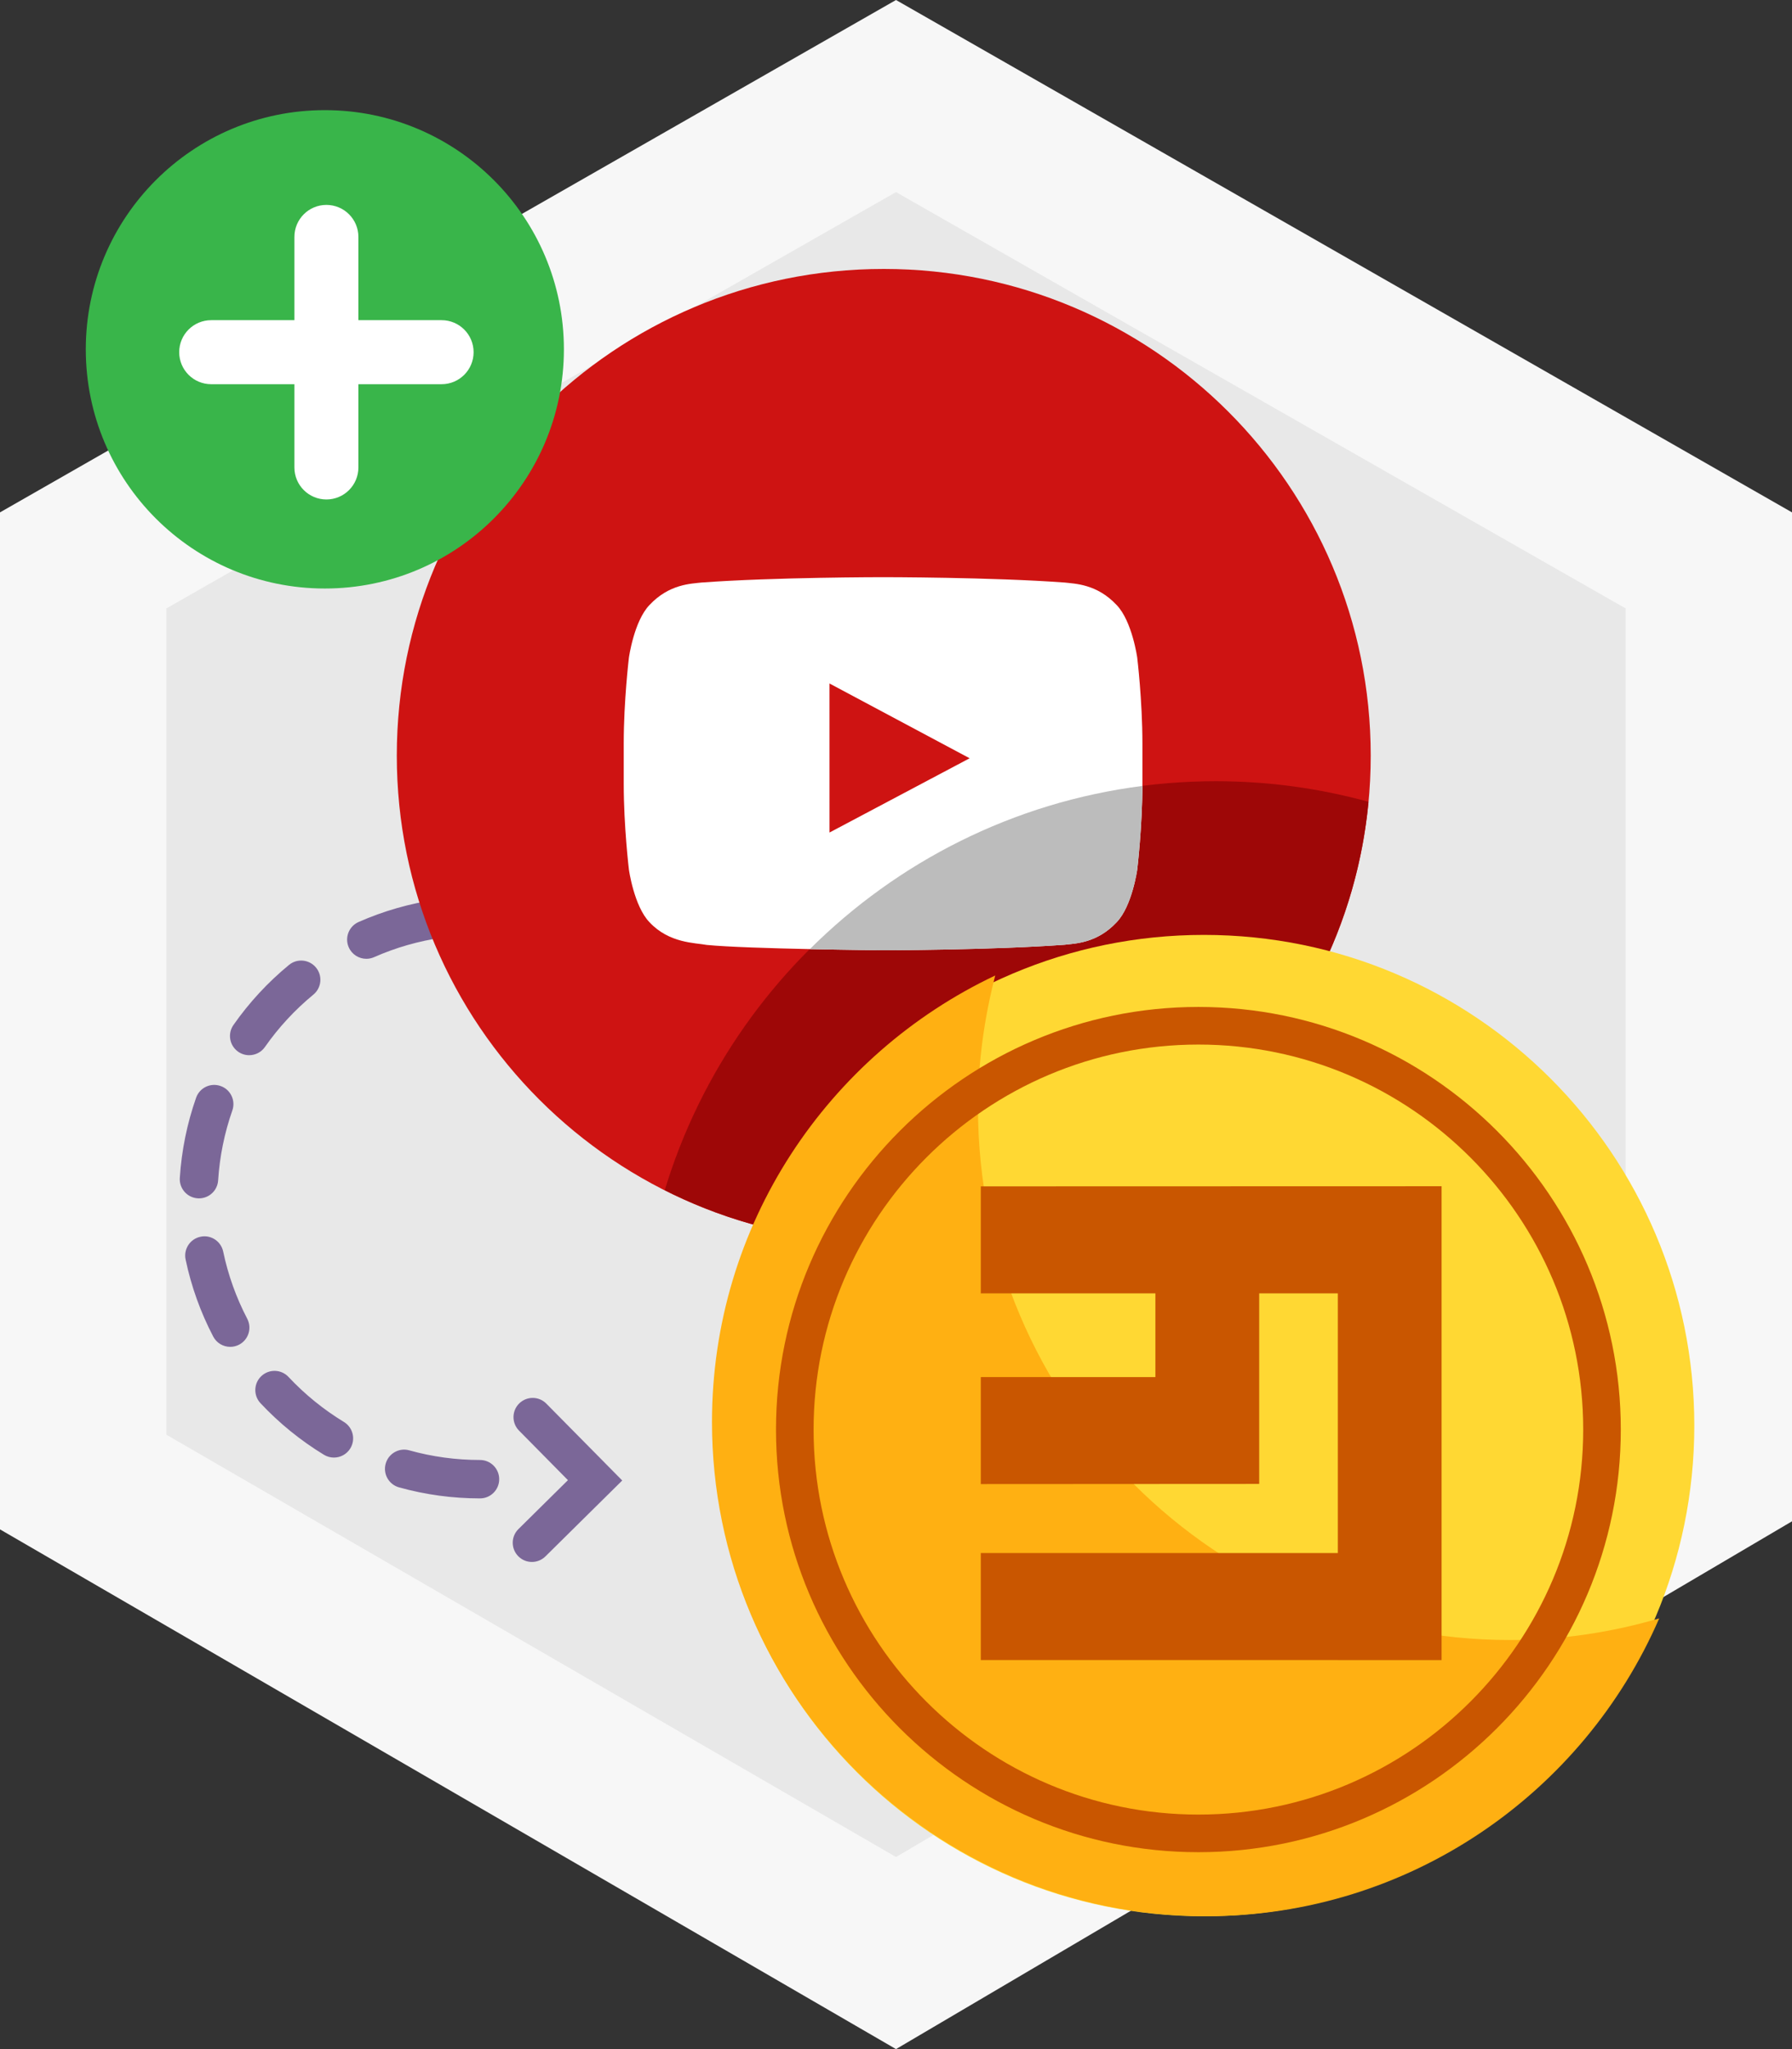 <?xml version="1.0" encoding="UTF-8"?>
<svg width="140px" height="160px" viewBox="0 0 140 160" version="1.1" xmlns="http://www.w3.org/2000/svg" xmlns:xlink="http://www.w3.org/1999/xlink">
    <rect x="0" y="0" width="140" height="160" fill="#333333" stroke="none"/>
    <!-- Generator: sketchtool 52 (66869) - http://www.bohemiancoding.com/sketch -->
    <title>4D54CA93-6EFD-4885-888C-D686F56A8429</title>
    <desc>Created with sketchtool.</desc>
    <g id="Desctop" stroke="none" stroke-width="1" fill="none" fill-rule="evenodd">
        <g id="Bounty-program" transform="translate(-230, -2416)">
            <g id="Video" transform="translate(165, 2355)">
                <g id="Icons/business/agriculture" transform="translate(65, 61)">
                    <g id="Icons/bounty-program/video">
                        <g id="Group-28">
                            <polygon id="Fill-1" fill="#F7F7F7" points="70 -0 0 40.008 0 119.419 70 160 140 118.789 140 40.008"></polygon>
                            <polygon id="Fill-2" fill="#E8E8E8" points="127 47.506 70 15 13 47.506 13 112.027 70 145 127 111.517"></polygon>
                            <g id="Group-27" transform="translate(6, 8)">
                                <path d="M35.557,113.962 C35.17,113.962 34.783,113.814 34.49,113.516 C33.908,112.927 33.913,111.977 34.503,111.395 L38.37,107.575 L34.55,103.707 C33.967,103.118 33.973,102.168 34.562,101.586 C35.152,101.006 36.102,101.008 36.683,101.6 L42.612,107.601 L36.611,113.529 C36.319,113.817 35.938,113.962 35.557,113.962" id="Fill-3" fill="#7B6798"></path>
                                <path d="M22.62,66.866 C22.044,66.866 21.495,66.533 21.247,65.972 C20.912,65.215 21.255,64.329 22.013,63.994 C23.971,63.13 26.037,62.538 28.156,62.236 C28.978,62.119 29.736,62.69 29.852,63.511 C29.969,64.33 29.399,65.09 28.579,65.207 C26.733,65.47 24.932,65.984 23.225,66.738 C23.028,66.825 22.822,66.866 22.62,66.866 M13.466,74.393 C13.169,74.393 12.869,74.305 12.607,74.122 C11.929,73.647 11.764,72.712 12.239,72.033 C13.465,70.281 14.925,68.704 16.577,67.345 C17.216,66.818 18.162,66.911 18.688,67.551 C19.214,68.19 19.122,69.136 18.483,69.662 C17.041,70.848 15.767,72.224 14.696,73.754 C14.405,74.171 13.939,74.393 13.466,74.393 M9.547,85.572 C9.515,85.572 9.482,85.571 9.449,85.569 C8.622,85.516 7.995,84.803 8.048,83.976 C8.185,81.836 8.613,79.73 9.32,77.717 C9.594,76.934 10.448,76.523 11.232,76.798 C12.014,77.071 12.425,77.928 12.151,78.709 C11.535,80.465 11.162,82.302 11.042,84.168 C10.991,84.962 10.331,85.572 9.547,85.572 M11.987,97.166 C11.446,97.166 10.923,96.873 10.656,96.36 C9.664,94.462 8.939,92.438 8.5,90.345 C8.33,89.534 8.85,88.739 9.661,88.569 C10.472,88.391 11.267,88.919 11.437,89.729 C11.819,91.553 12.451,93.317 13.315,94.971 C13.698,95.706 13.414,96.612 12.68,96.996 C12.458,97.111 12.22,97.166 11.987,97.166 M20.087,105.812 C19.822,105.812 19.553,105.742 19.309,105.594 C17.483,104.483 15.815,103.129 14.352,101.567 C13.785,100.964 13.816,100.013 14.42,99.447 C15.025,98.882 15.975,98.911 16.54,99.516 C17.818,100.879 19.274,102.061 20.868,103.031 C21.576,103.461 21.801,104.384 21.37,105.092 C21.088,105.555 20.594,105.812 20.087,105.812 M31.5,109 C29.351,109 27.223,108.71 25.172,108.137 C24.374,107.914 23.908,107.087 24.131,106.289 C24.353,105.49 25.184,105.021 25.979,105.248 C27.766,105.747 29.624,106 31.5,106 C32.328,106 33,106.672 33,107.5 C33,108.328 32.328,109 31.5,109" id="Fill-5" fill="#7B6798"></path>
                                <path d="M25,51 C25,30.013 42.033,13 63.044,13 C84.056,13 101.088,30.013 101.088,51 C101.088,71.986 84.056,89 63.044,89 C42.033,89 25,71.986 25,51" id="Fill-7" fill="#CE1312"></path>
                                <path d="M45.933,84.936 C51.079,87.531 56.888,88.999 63.045,88.999 C82.838,88.999 99.095,73.9 100.913,54.606 C97.118,53.566 93.126,52.999 89,52.999 C68.692,52.999 51.532,66.457 45.933,84.936" id="Fill-9" fill="#9E0707"></path>
                                <g id="Group" transform="translate(49, 64)">
                                    <path d="M77.368,39.312 C77.368,60.472 60.215,77.626 39.055,77.626 C17.896,77.626 0.743,60.472 0.743,39.312 C0.743,18.154 17.896,1 39.055,1 C60.215,1 77.368,18.154 77.368,39.312" id="Fill-11" fill="#FFD833"></path>
                                    <path d="M62.966,56.058 C40.012,56.058 21.405,37.45 21.405,14.497 C21.405,10.925 21.904,7.478 22.751,4.17 C9.686,10.352 0.624,23.618 0.624,39.034 C0.624,60.347 17.902,77.625 39.217,77.625 C55.077,77.625 68.69,68.05 74.624,54.371 C70.922,55.45 67.017,56.058 62.966,56.058" id="Fill-13" fill="#FFB012"></path>
                                    <polygon id="Fill-15" fill="#C95600" points="21.625 20.635 21.625 28.989 35.266 28.989 35.266 35.528 21.625 35.528 21.625 43.881 43.375 43.869 43.375 28.989 49.518 28.989 49.518 49.267 21.625 49.267 21.625 57.622 49.518 57.622 49.518 57.625 57.625 57.625 57.625 20.625"></polygon>
                                    <path d="M38.626,72.625 C20.43,72.625 5.625,57.82 5.625,39.626 C5.625,21.429 20.43,6.625 38.626,6.625 C56.822,6.625 71.625,21.429 71.625,39.626 C71.625,57.82 56.822,72.625 38.626,72.625 M38.626,9.562 C22.049,9.562 8.562,23.05 8.562,39.626 C8.562,56.202 22.049,69.688 38.626,69.688 C55.202,69.688 68.688,56.202 68.688,39.626 C68.688,23.05 55.202,9.562 38.626,9.562" id="Fill-17" fill="#C95600"></path>
                                </g>
                                <path d="M58.806,57.006 L58.805,45.368 L69.753,51.207 L58.806,57.006 Z M82.846,43.351 C82.846,43.351 82.449,40.496 81.235,39.24 C79.694,37.59 77.966,37.582 77.175,37.486 C71.504,37.067 62.998,37.067 62.998,37.067 L62.981,37.067 C62.981,37.067 54.475,37.067 48.805,37.486 C48.012,37.582 46.286,37.59 44.743,39.24 C43.529,40.496 43.134,43.351 43.134,43.351 C43.134,43.351 42.729,46.704 42.729,50.055 L42.729,53.198 C42.729,56.55 43.134,59.902 43.134,59.902 C43.134,59.902 43.529,62.755 44.743,64.013 C46.286,65.663 48.31,65.611 49.212,65.783 C52.454,66.102 62.99,66.2 62.99,66.2 C62.99,66.2 71.504,66.187 77.175,65.768 C77.966,65.67 79.694,65.663 81.235,64.013 C82.449,62.755 82.846,59.902 82.846,59.902 C82.846,59.902 83.251,56.55 83.251,53.198 L83.251,50.055 C83.251,46.704 82.846,43.351 82.846,43.351 Z" id="Fill-19" fill="#FFFFFF"></path>
                                <path d="M81.234,64.013 C82.448,62.756 82.845,59.902 82.845,59.902 C82.845,59.902 83.235,56.662 83.249,53.367 C73.161,54.655 64.124,59.285 57.269,66.11 C60.328,66.175 62.989,66.201 62.989,66.201 C62.989,66.201 71.504,66.187 77.174,65.768 C77.965,65.67 79.693,65.662 81.234,64.013" id="Fill-21" fill="#BCBCBC"></path>
                                <path d="M19.378,37.953 C29.693,37.953 38.055,29.592 38.055,19.277 C38.055,8.962 29.693,0.6 19.378,0.6 C9.064,0.6 0.702,8.962 0.702,19.277 C0.702,29.592 9.064,37.953 19.378,37.953" id="Fill-23" fill="#39B54A"></path>
                                <path d="M28.5,17 L22,17 L22,10.5 C22,9.119 20.881,8 19.5,8 C18.119,8 17,9.119 17,10.5 L17,17 L10.5,17 C9.119,17 8,18.119 8,19.5 C8,20.881 9.119,22 10.5,22 L17,22 L17,28.5 C17,29.881 18.119,31 19.5,31 C20.881,31 22,29.881 22,28.5 L22,22 L28.5,22 C29.881,22 31,20.881 31,19.5 C31,18.119 29.881,17 28.5,17" id="Fill-25" fill="#FFFFFF"></path>
                            </g>
                        </g>
                    </g>
                </g>
            </g>
        </g>
    </g>
</svg>